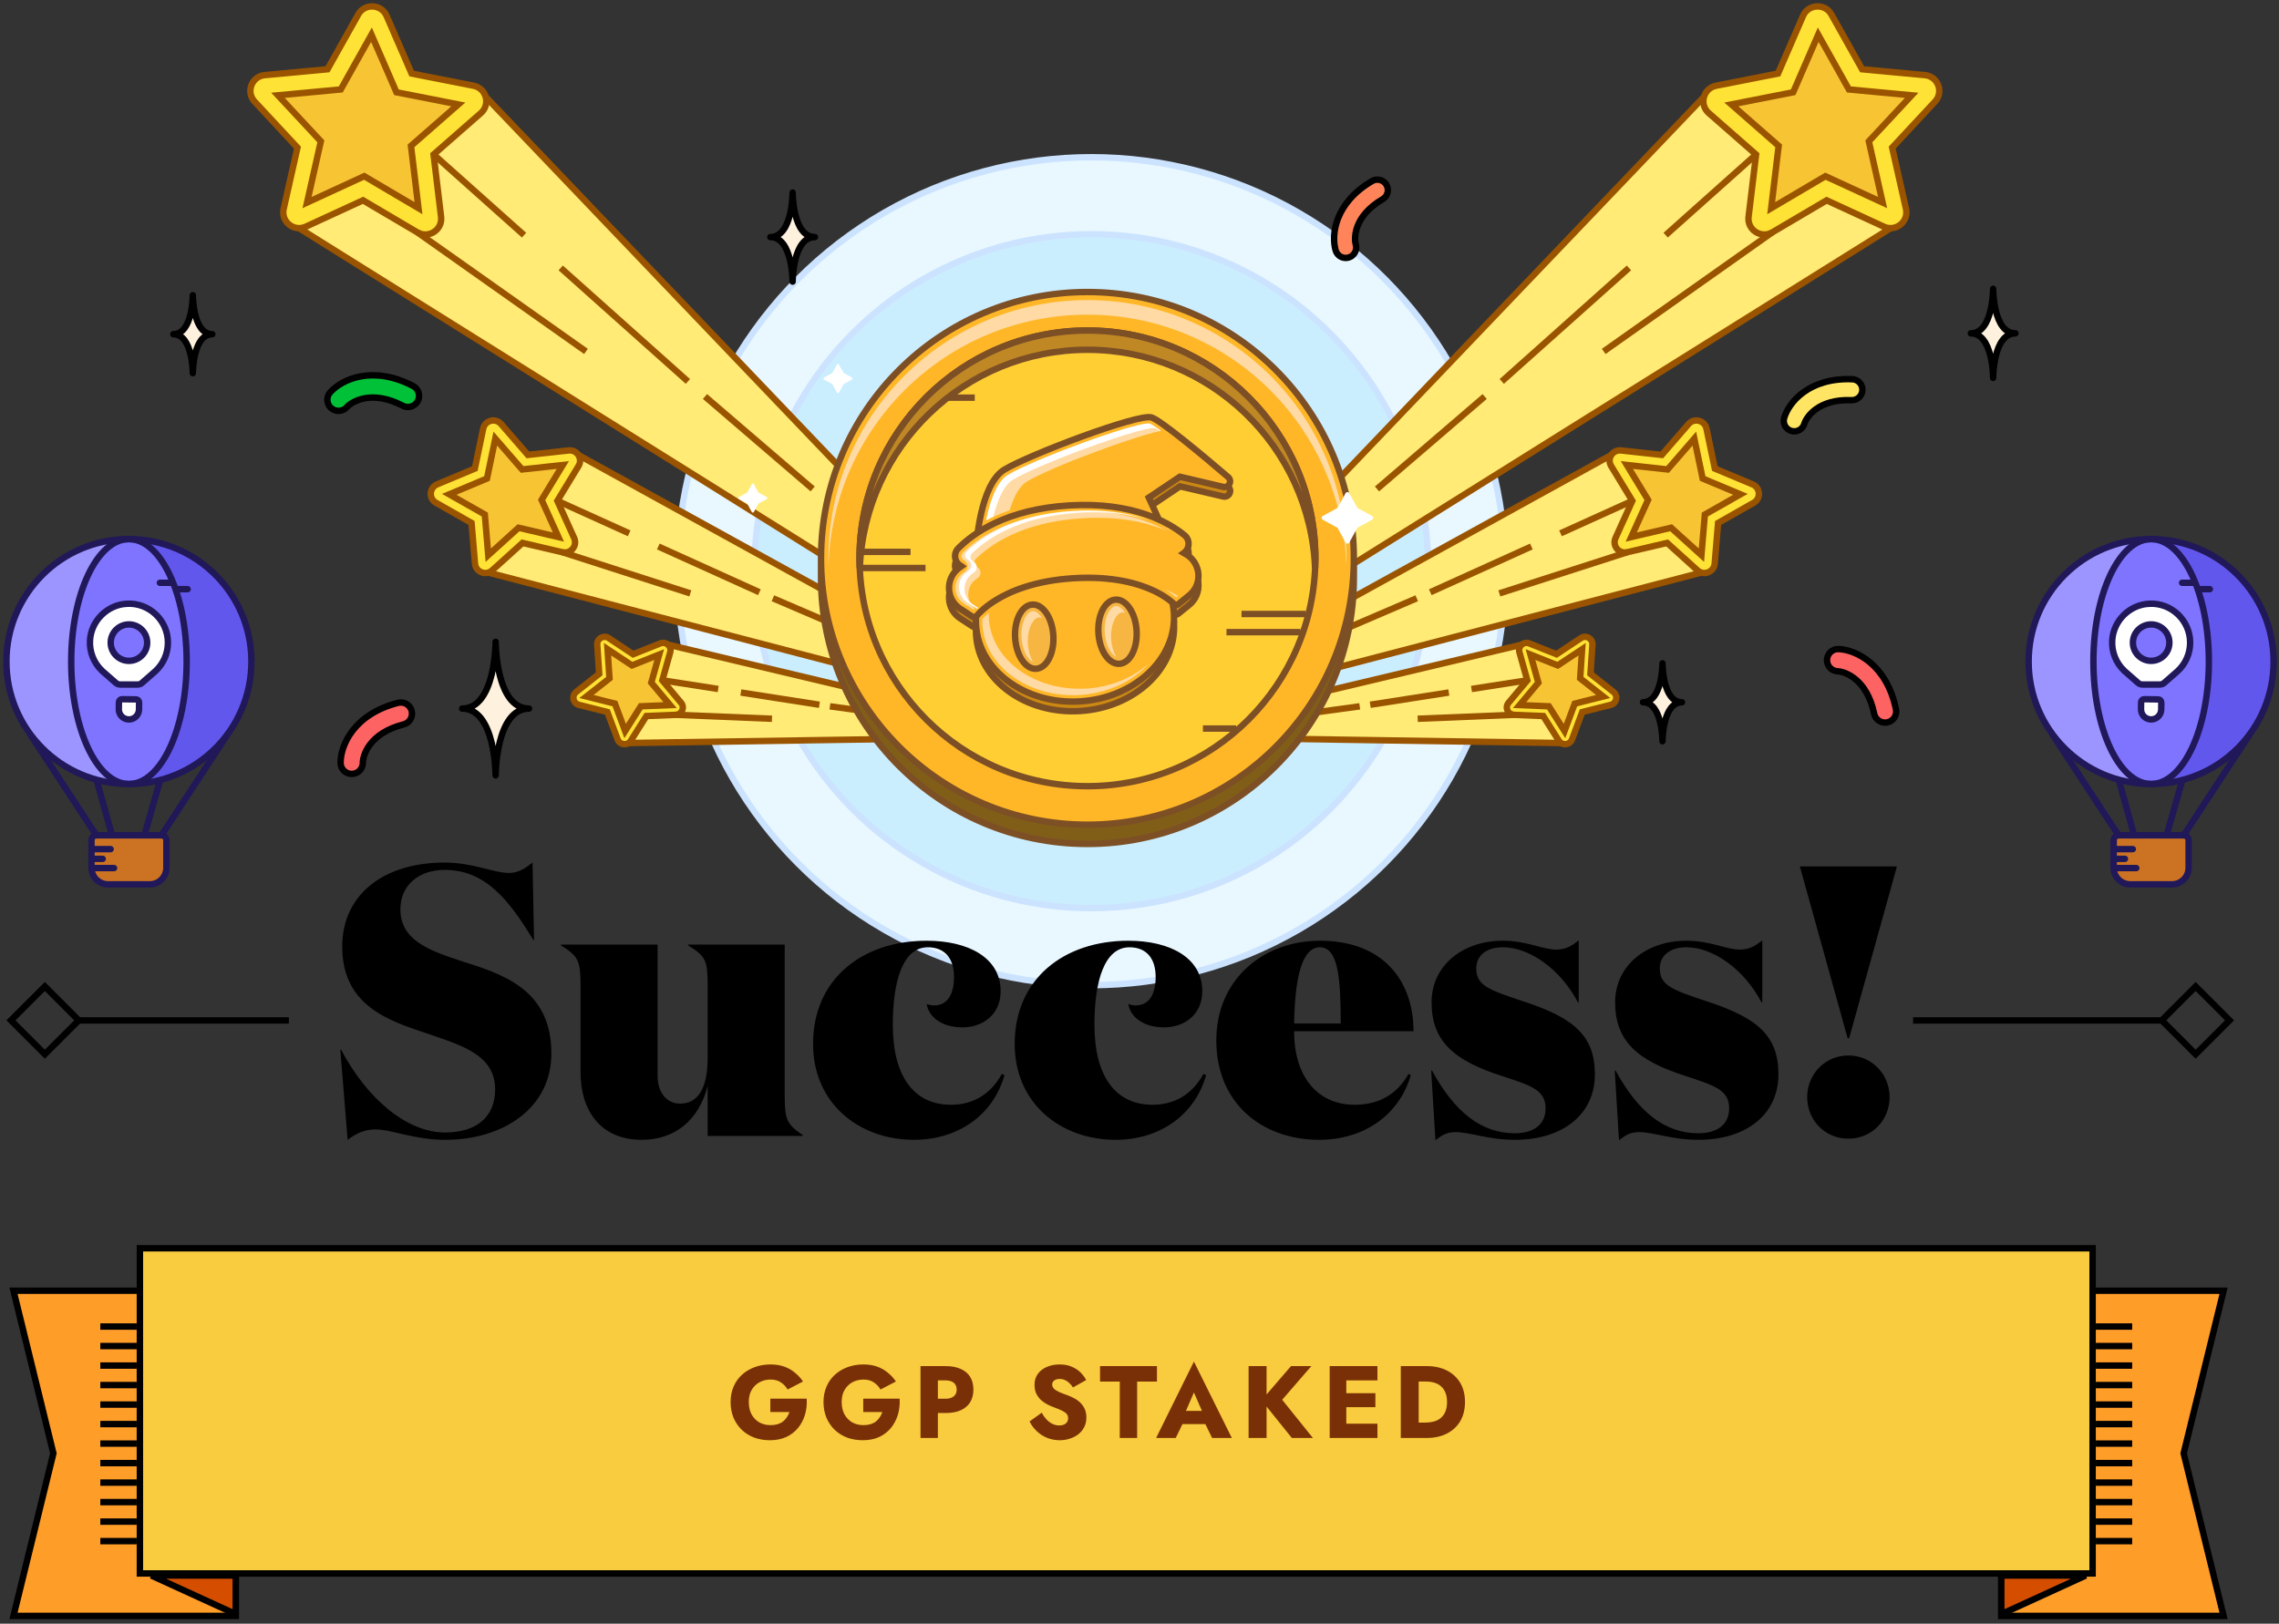 <svg width="355" height="253" viewBox="0 0 355 253" fill="none" xmlns="http://www.w3.org/2000/svg">
<rect x="0" y="0" width="355" height="253" fill="#333333" stroke="none"/>
<circle cx="170" cy="89" r="64.5" fill="#E9F8FF" stroke="#CCE3FF"/>
<circle cx="170" cy="89" r="52.5" fill="#CBEEFF" stroke="#CCE3FF"/>
<path d="M69.269 135.54C65.309 135.54 62.369 137.88 62.369 141.66C62.369 146.4 66.629 148.02 71.549 149.64C78.149 151.74 85.889 154.02 85.889 164.16C85.889 172.68 78.329 177.6 69.389 177.6C64.469 177.6 61.049 175.98 58.469 175.98C56.789 175.98 55.529 176.58 54.149 177.6L53.009 163.56H53.129C57.209 171.24 63.389 176.46 69.329 176.46C74.189 176.46 77.129 174.06 77.129 169.74C77.129 163.98 71.129 162.66 65.129 160.56C59.249 158.58 53.309 155.88 53.309 147.48C53.309 139.5 59.609 134.4 69.269 134.4C73.709 134.4 76.829 136.02 79.349 136.02C80.789 136.02 81.989 135.18 82.949 134.4L83.189 146.46H83.069C79.169 139.98 75.449 135.54 69.269 135.54ZM110.235 164.82V153.84C110.235 149.64 109.995 149.04 107.175 147.3V147.18H122.235V170.58C122.235 174.48 122.535 175.14 125.055 176.88V177H110.235V169.2C108.855 174.6 105.075 177.6 99.975 177.6C93.315 177.6 90.435 172.74 90.435 167.16V153.84C90.435 149.64 90.135 149.04 87.375 147.3V147.18H102.435V167.64C102.435 169.98 103.635 171.96 105.975 171.96C108.495 171.96 110.235 169.92 110.235 164.82ZM144.531 147.6C140.631 147.6 139.071 152.88 139.071 159.66C139.071 167.88 142.491 172.14 148.131 172.14C151.251 172.14 154.191 170.76 156.051 167.34L156.471 167.52C154.671 173.88 149.091 177.6 142.371 177.6C133.851 177.6 126.651 171.96 126.651 162.66C126.651 152.52 134.331 146.58 144.351 146.58C150.831 146.58 155.871 149.22 155.871 154.44C155.871 158.22 152.931 160.08 149.931 160.08C146.511 160.08 144.591 158.28 144.351 156.42C144.711 156.6 145.191 156.66 145.491 156.66C147.771 156.66 148.611 154.62 148.611 152.22C148.611 149.34 147.171 147.6 144.531 147.6ZM175.938 147.6C172.038 147.6 170.478 152.88 170.478 159.66C170.478 167.88 173.898 172.14 179.538 172.14C182.658 172.14 185.598 170.76 187.458 167.34L187.878 167.52C186.078 173.88 180.498 177.6 173.778 177.6C165.258 177.6 158.058 171.96 158.058 162.66C158.058 152.52 165.738 146.58 175.758 146.58C182.238 146.58 187.278 149.22 187.278 154.44C187.278 158.22 184.338 160.08 181.338 160.08C177.918 160.08 175.998 158.28 175.758 156.42C176.118 156.6 176.598 156.66 176.898 156.66C179.178 156.66 180.018 154.62 180.018 152.22C180.018 149.34 178.578 147.6 175.938 147.6ZM205.604 146.58C215.504 146.58 220.184 152.88 220.184 160.68H201.584C201.584 168.06 205.484 172.14 211.004 172.14C214.484 172.14 217.484 170.76 219.404 167.34L219.764 167.52C217.904 173.88 212.324 177.6 205.484 177.6C196.664 177.6 189.464 171.96 189.464 162.12C189.464 152.58 196.784 146.58 205.604 146.58ZM201.584 159.48H208.844C208.844 152.58 208.484 147.6 205.604 147.6C202.784 147.6 201.704 152.4 201.584 159.48ZM234.096 147.6C231.636 147.6 229.956 148.8 229.956 150.9C229.956 153.6 231.996 154.26 237.396 156.06C245.076 158.58 248.436 161.34 248.436 167.4C248.436 173.58 243.516 177.6 235.956 177.6C231.816 177.6 228.996 176.4 226.716 176.4C225.156 176.4 224.436 177.06 223.596 177.66L222.936 166.8H223.056C226.596 173.28 230.736 176.58 235.956 176.58C238.776 176.58 240.756 175.32 240.756 172.68C240.756 169.74 238.236 169.08 233.916 167.64C226.416 165.24 222.996 162.18 222.996 156.18C222.996 150.48 227.796 146.58 234.096 146.58C237.876 146.58 240.276 147.96 242.436 147.96C243.876 147.96 244.776 147.42 245.916 146.52V156.18H245.796C243.036 150.96 238.236 147.6 234.096 147.6ZM262.69 147.6C260.23 147.6 258.55 148.8 258.55 150.9C258.55 153.6 260.59 154.26 265.99 156.06C273.67 158.58 277.03 161.34 277.03 167.4C277.03 173.58 272.11 177.6 264.55 177.6C260.41 177.6 257.59 176.4 255.31 176.4C253.75 176.4 253.03 177.06 252.19 177.66L251.53 166.8H251.65C255.19 173.28 259.33 176.58 264.55 176.58C267.37 176.58 269.35 175.32 269.35 172.68C269.35 169.74 266.83 169.08 262.51 167.64C255.01 165.24 251.59 162.18 251.59 156.18C251.59 150.48 256.39 146.58 262.69 146.58C266.47 146.58 268.87 147.96 271.03 147.96C272.47 147.96 273.37 147.42 274.51 146.52V156.18H274.39C271.63 150.96 266.83 147.6 262.69 147.6ZM280.364 135H295.484L288.044 161.76H287.804L280.364 135ZM294.344 170.94C294.344 174.54 291.584 177.42 287.924 177.42C284.264 177.42 281.504 174.54 281.504 170.94C281.504 167.4 284.264 164.46 287.924 164.46C291.584 164.46 294.344 167.4 294.344 170.94Z" fill="black"/>
<path d="M176.819 114.763L243.811 115.785L241.871 102.274L237.122 100.425L176.819 114.763Z" fill="#FFEB76" stroke="#9A5400"/>
<path d="M248.051 100.451L247.746 104.992L251.331 107.817C252.078 108.407 251.823 109.595 250.897 109.828L246.465 110.941L244.875 115.208C244.542 116.097 243.331 116.226 242.822 115.42L240.39 111.569L235.824 111.382C234.873 111.344 234.376 110.231 234.986 109.504L237.911 106.01L236.68 101.627C236.421 100.713 237.331 99.898 238.215 100.251L242.459 101.942L246.265 99.421C247.058 98.893 248.114 99.504 248.051 100.451Z" fill="#FFE236" stroke="#9A5400"/>
<path d="M241.27 110.052L236.705 109.865L239.63 106.367L238.399 101.988L242.643 103.679L246.449 101.157L246.144 105.698L249.729 108.523L245.297 109.637L243.707 113.904L241.27 110.052Z" fill="#F7C434" stroke="#9A5400"/>
<path d="M225.684 107.904L213.441 109.811" stroke="#9A5400"/>
<path d="M237.915 106.001L229.214 107.355" stroke="#9A5400"/>
<path d="M211.805 110.058L201.59 111.449" stroke="#9A5400"/>
<path d="M235.824 111.378L220.835 111.993" stroke="#9A5400"/>
<path d="M173.769 111.016L295.652 34.827L276.285 12.749L265.561 14.951L173.769 111.016Z" fill="#FFEB76" stroke="#9A5400"/>
<path d="M285.278 2.258L290.064 10.792L299.837 11.706C301.878 11.897 302.813 14.336 301.419 15.831L294.746 23.002L296.896 32.541C297.342 34.532 295.306 36.173 293.444 35.317L284.535 31.212L276.089 36.194C274.324 37.232 272.129 35.807 272.375 33.784L273.544 24.078L266.174 17.618C264.634 16.268 265.319 13.75 267.33 13.355L276.961 11.461L280.855 2.486C281.668 0.613 284.285 0.48 285.286 2.262L285.278 2.258Z" fill="#FFE236" stroke="#9A5400"/>
<path d="M284.343 27.456L275.897 32.438L277.061 22.733L269.692 16.272L279.323 14.377L283.221 5.403L288.007 13.937L297.78 14.851L291.107 22.022L293.257 31.561L284.343 27.456Z" fill="#F7C434" stroke="#9A5400"/>
<path d="M253.743 41.744L233.93 59.435" stroke="#9A5400"/>
<path d="M273.539 24.07L259.456 36.642" stroke="#9A5400"/>
<path d="M231.268 61.782L214.497 76.186" stroke="#9A5400"/>
<path d="M276.089 36.19L249.808 54.757" stroke="#9A5400"/>
<path d="M175.405 112.587L265.878 88.992L258.192 71.547L251.11 70.832L175.405 112.587Z" fill="#FFEB76" stroke="#9A5400"/>
<path d="M265.82 66.789L267.118 73.009L272.997 75.473C274.224 75.988 274.328 77.679 273.173 78.335L267.631 81.484L267.097 87.816C266.984 89.138 265.398 89.757 264.414 88.867L259.694 84.596L253.48 86.046C252.183 86.35 251.102 85.041 251.648 83.832L254.269 78.04L250.964 72.606C250.276 71.472 251.189 70.043 252.516 70.188L258.859 70.882L263.028 66.075C263.9 65.069 265.549 65.497 265.82 66.794V66.789Z" fill="#FFE236" stroke="#9A5400"/>
<path d="M260.308 82.23L254.094 83.684L256.719 77.888L253.414 72.454L259.757 73.148L263.925 68.341L265.223 74.56L271.107 77.024L265.565 80.173L265.031 86.505L260.308 82.23Z" fill="#F7C434" stroke="#9A5400"/>
<path d="M238.541 85.152L222.797 92.278" stroke="#9A5400"/>
<path d="M254.273 78.036L243.081 83.101" stroke="#9A5400"/>
<path d="M220.685 93.218L207.469 98.893" stroke="#9A5400"/>
<path d="M253.48 86.043L233.555 92.458" stroke="#9A5400"/>
<path d="M164.267 114.763L97.275 115.785L99.215 102.274L103.964 100.425L164.267 114.763Z" fill="#FFEB76" stroke="#9A5400"/>
<path d="M93.031 100.451L93.335 104.992L89.751 107.817C89.004 108.407 89.258 109.595 90.185 109.828L94.616 110.941L96.206 115.208C96.54 116.097 97.75 116.226 98.259 115.42L100.692 111.569L105.257 111.382C106.209 111.344 106.705 110.231 106.096 109.504L103.171 106.01L104.402 101.627C104.661 100.713 103.751 99.898 102.866 100.251L98.622 101.942L94.817 99.421C94.024 98.893 92.968 99.504 93.031 100.451Z" fill="#FFE236" stroke="#9A5400"/>
<path d="M99.812 110.052L104.381 109.865L101.452 106.367L102.687 101.988L98.443 103.679L94.637 101.157L94.942 105.698L91.357 108.523L95.789 109.637L97.379 113.904L99.812 110.052Z" fill="#F7C434" stroke="#9A5400"/>
<path d="M115.402 107.905L127.641 109.812" stroke="#9A5400"/>
<path d="M103.171 106.002L111.872 107.356" stroke="#9A5400"/>
<path d="M129.277 110.058L139.496 111.449" stroke="#9A5400"/>
<path d="M105.261 111.378L120.251 111.993" stroke="#9A5400"/>
<path d="M167.318 111.016L45.43 34.827L64.797 12.749L75.521 14.951L167.318 111.016Z" fill="#FFEB76" stroke="#9A5400"/>
<path d="M55.804 2.258L51.018 10.792L41.245 11.706C39.204 11.897 38.269 14.336 39.663 15.831L46.336 23.002L44.187 32.541C43.74 34.532 45.776 36.173 47.638 35.317L56.547 31.212L64.993 36.194C66.758 37.232 68.953 35.807 68.707 33.784L67.538 24.078L74.908 17.618C76.448 16.268 75.763 13.75 73.752 13.355L64.121 11.461L60.227 2.486C59.414 0.613 56.797 0.48 55.796 2.262L55.804 2.258Z" fill="#FFE236" stroke="#9A5400"/>
<path d="M56.739 27.456L65.189 32.438L64.02 22.733L71.394 16.272L61.759 14.377L57.865 5.403L53.079 13.937L43.302 14.851L49.978 22.022L47.829 31.561L56.739 27.456Z" fill="#F7C434" stroke="#9A5400"/>
<path d="M87.343 41.744L107.156 59.435" stroke="#9A5400"/>
<path d="M67.547 24.07L81.63 36.642" stroke="#9A5400"/>
<path d="M109.815 61.782L126.59 76.186" stroke="#9A5400"/>
<path d="M64.997 36.19L91.278 54.757" stroke="#9A5400"/>
<path d="M165.682 112.587L75.208 88.992L82.895 71.547L89.972 70.832L165.682 112.587Z" fill="#FFEB76" stroke="#9A5400"/>
<path d="M75.267 66.789L73.969 73.009L68.089 75.473C66.862 75.988 66.758 77.679 67.914 78.335L73.456 81.484L73.99 87.816C74.102 89.138 75.688 89.757 76.673 88.867L81.393 84.596L87.606 86.046C88.904 86.35 89.985 85.041 89.438 83.832L86.817 78.04L90.122 72.606C90.811 71.472 89.897 70.043 88.57 70.188L82.227 70.882L78.058 66.075C77.186 65.069 75.538 65.497 75.267 66.794V66.789Z" fill="#FFE236" stroke="#9A5400"/>
<path d="M80.775 82.23L86.989 83.684L84.368 77.888L87.673 72.454L81.33 73.148L77.157 68.341L75.859 74.56L69.98 77.024L75.521 80.173L76.055 86.505L80.775 82.23Z" fill="#F7C434" stroke="#9A5400"/>
<path d="M102.545 85.152L118.29 92.278" stroke="#9A5400"/>
<path d="M86.813 78.036L98.005 83.101" stroke="#9A5400"/>
<path d="M120.397 93.218L133.617 98.893" stroke="#9A5400"/>
<path d="M87.602 86.043L107.532 92.458" stroke="#9A5400"/>
<g clip-path="url(#clip0_5214_8330)">
<path d="M169.39 131.5C192.31 131.5 210.89 112.92 210.89 90C210.89 67.08 192.31 48.5 169.39 48.5C146.47 48.5 127.89 67.08 127.89 90C127.89 112.92 146.47 131.5 169.39 131.5Z" fill="#805E18" stroke="#7D4F25" stroke-miterlimit="10"/>
<path d="M169.39 128.5C192.31 128.5 210.89 109.92 210.89 87C210.89 64.08 192.31 45.5 169.39 45.5C146.47 45.5 127.89 64.08 127.89 87C127.89 109.92 146.47 128.5 169.39 128.5Z" fill="#FFB727" stroke="#7D4F25" stroke-miterlimit="10"/>
<path d="M169.39 49.03C191.3 49.03 209.11 66.49 209.71 88.25C209.72 87.87 209.74 87.5 209.74 87.11C209.74 64.82 191.67 46.76 169.39 46.76C147.11 46.76 129.03 64.82 129.03 87.11C129.03 87.49 129.05 87.87 129.06 88.25C129.66 66.49 147.48 49.03 169.39 49.03Z" fill="#FFDAA4"/>
<path d="M169.39 122.5C188.996 122.5 204.89 106.606 204.89 87C204.89 67.394 188.996 51.5 169.39 51.5C149.784 51.5 133.89 67.394 133.89 87C133.89 106.606 149.784 122.5 169.39 122.5Z" fill="#FFCE33" stroke="#7D4F25" stroke-miterlimit="10"/>
<path d="M191.3 75.83C187.46 72.55 180.79 66.97 179.36 66.54C177.32 65.92 160.44 72.29 156.49 74.65C153.77 76.28 152.71 81.44 152.31 84.49C150.98 85.35 149.99 86.21 149.28 86.92C148.47 87.73 148.65 89.08 149.64 89.65L149.75 89.73C149.61 89.83 149.47 89.93 149.34 90.03C147.19 91.68 147.37 94.98 149.66 96.41L149.98 96.61C149.98 96.61 150.97 97.25 151.5 97.61C151.67 97.73 151.89 97.7 152.04 97.56C152.01 98 152.01 98.45 152.04 98.9C152.46 105.98 159.7 111.3 168.22 110.79C176.73 110.28 183.29 104.14 182.87 97.06C182.84 96.48 182.74 95.91 182.61 95.36C182.73 95.46 182.84 95.56 182.93 95.64C183.09 95.79 183.34 95.8 183.5 95.66C184.05 95.2 185.18 94.3 185.18 94.3C187.35 92.61 187.13 89.27 184.77 87.86C184.65 87.79 184.53 87.72 184.41 87.65L184.45 87.62L184.49 87.59C185.37 86.9 185.38 85.57 184.51 84.87C183.61 84.14 182.29 83.25 180.51 82.44L178.96 79.03L183.81 75.78L190.53 77.36C191.43 77.57 192.01 76.43 191.31 75.83H191.3Z" fill="#CC8912" stroke="#7D4F25" stroke-miterlimit="10"/>
<path d="M169.39 54.5C188.49 54.5 204.07 69.59 204.85 88.5C204.87 88 204.89 87.5 204.89 87C204.89 67.39 189 51.5 169.39 51.5C149.78 51.5 133.89 67.39 133.89 87C133.89 87.5 133.91 88 133.93 88.5C134.72 69.59 150.29 54.5 169.39 54.5Z" fill="#BF8825" stroke="#7D4F25" stroke-miterlimit="10"/>
<path d="M168.212 109.287C176.725 108.78 183.283 102.635 182.862 95.561C182.44 88.488 175.198 83.165 166.686 83.672C158.174 84.18 151.615 90.325 152.037 97.398C152.458 104.471 159.7 109.794 168.212 109.287Z" fill="#FFB727" stroke="#7D4F25" stroke-miterlimit="10"/>
<path d="M161.4 104.204C163.043 104.106 164.241 101.788 164.077 99.025C163.912 96.263 162.447 94.104 160.804 94.202C159.161 94.299 157.963 96.618 158.127 99.38C158.292 102.142 159.757 104.302 161.4 104.204Z" fill="#F7B541" stroke="#7D4F25" stroke-miterlimit="10"/>
<path d="M174.371 103.433C176.014 103.336 177.213 101.017 177.048 98.255C176.884 95.493 175.418 93.333 173.775 93.431C172.132 93.529 170.934 95.847 171.099 98.609C171.263 101.372 172.728 103.531 174.371 103.433Z" fill="#F7B541" stroke="#7D4F25" stroke-miterlimit="10"/>
<path d="M152.08 85.32C152.08 85.32 152.54 75.51 156.49 73.15C160.44 70.79 177.32 64.42 179.36 65.04C180.8 65.47 187.47 71.05 191.3 74.33C192 74.93 191.42 76.07 190.52 75.86L183.8 74.28L178.95 77.53L180.88 81.78L152.08 85.32Z" fill="#FFB727"/>
<path d="M152.08 85.32C152.08 85.32 152.54 75.51 156.49 73.15C160.44 70.79 177.32 64.42 179.36 65.04C180.8 65.47 187.47 71.05 191.3 74.33C192 74.93 191.42 76.07 190.52 75.86L183.8 74.28L178.95 77.53L180.88 81.78L152.08 85.32Z" stroke="#7D4F25" stroke-miterlimit="10"/>
<path d="M184.76 86.371C184.64 86.301 184.52 86.231 184.4 86.161L184.44 86.131L184.48 86.101C185.36 85.411 185.37 84.081 184.5 83.381C182.04 81.381 176.47 78.171 166.59 78.751C156.71 79.331 151.55 83.141 149.28 85.421C148.47 86.231 148.65 87.581 149.64 88.151L149.75 88.231C149.61 88.331 149.47 88.431 149.34 88.531C147.19 90.181 147.37 93.481 149.66 94.911L149.98 95.111C149.98 95.111 150.97 95.751 151.5 96.111C151.68 96.231 151.93 96.201 152.07 96.031C152.49 95.541 153.45 94.541 155.12 93.511C157.31 92.151 161.21 90.451 167.31 90.091C173.39 89.731 177.4 90.951 179.7 92.031C181.43 92.851 182.47 93.711 182.93 94.151C183.09 94.301 183.34 94.311 183.5 94.171C184.05 93.711 185.18 92.811 185.18 92.811C187.35 91.121 187.13 87.781 184.77 86.371H184.76Z" fill="#FFB727" stroke="#7D4F25" stroke-miterlimit="10"/>
<path d="M169.15 107.29C161.21 107.73 154.42 102.85 154.03 96.34C154.01 96.06 154.03 95.79 154.03 95.51C153.59 95.88 153.26 96.2 153.03 96.45C153.03 96.74 153.01 97.04 153.03 97.34C153.42 103.85 160.21 108.74 168.15 108.29C172.03 108.06 175.6 106.59 178.2 104.16C178.49 103.88 178.77 103.6 179.03 103.31C176.45 105.65 172.95 107.07 169.15 107.3V107.29Z" fill="#FFDAA4"/>
<path d="M160.12 100.32C160.05 99.18 160.25 98.06 160.67 97.25C161 96.61 161.44 96.22 161.86 96.2C161.88 96.2 161.89 96.2 161.91 96.2C162.03 96.2 162.15 96.23 162.27 96.29C162.23 96.23 162.21 96.16 162.17 96.11C161.78 95.53 161.32 95.21 160.91 95.21C160.89 95.21 160.88 95.21 160.86 95.21C160.44 95.24 160 95.62 159.67 96.26C159.25 97.07 159.05 98.19 159.12 99.33C159.19 100.47 159.52 101.56 160.03 102.31C160.31 102.72 160.62 103 160.93 103.13C160.48 102.39 160.18 101.39 160.12 100.32Z" fill="#FFDAA4"/>
<path d="M173.09 99.55C173.02 98.41 173.22 97.29 173.64 96.48C173.97 95.84 174.41 95.45 174.83 95.43C174.85 95.43 174.86 95.43 174.88 95.43C175 95.43 175.13 95.46 175.26 95.52C174.85 94.84 174.34 94.43 173.88 94.43C173.86 94.43 173.85 94.43 173.83 94.43C173.41 94.46 172.97 94.84 172.64 95.48C172.22 96.29 172.02 97.41 172.09 98.55C172.21 100.5 173.04 101.97 173.88 102.34C173.47 101.65 173.16 100.68 173.09 99.55Z" fill="#FFDAA4"/>
<path d="M160 75.01C163.79 72.74 176.58 68.01 180.84 67.13C179.58 66.22 179.17 66.03 179.06 66C179.01 66 178.95 65.99 178.88 65.99C176.34 65.99 161.19 71.51 157 74.01C155.22 75.08 154.18 78.22 153.62 81.07C154.68 80.52 155.89 79.99 157.26 79.51C157.87 77.53 158.74 75.75 160 75.01Z" fill="#FFDAA4"/>
<path d="M150.83 92.73C150.79 91.78 151.19 90.9 151.94 90.33L152.33 90.04C152.59 89.85 152.75 89.54 152.74 89.22C152.74 88.9 152.57 88.59 152.3 88.41L152.12 88.29C151.85 88.13 151.78 87.88 151.76 87.75C151.73 87.52 151.81 87.29 151.97 87.13C154.11 84.99 159.11 81.32 168.63 80.75C169.42 80.7 170.18 80.68 170.91 80.68C175.64 80.68 179.18 81.6 181.75 82.72C179.16 81.22 175.01 79.68 168.91 79.68C168.18 79.68 167.42 79.7 166.63 79.75C157.1 80.32 152.1 83.99 149.97 86.13C149.81 86.3 149.73 86.52 149.76 86.75C149.78 86.88 149.85 87.13 150.12 87.29L150.3 87.41C150.57 87.59 150.73 87.9 150.74 88.22C150.74 88.55 150.59 88.85 150.33 89.04L149.94 89.33C149.19 89.9 148.78 90.78 148.83 91.73C148.88 92.7 149.37 93.55 150.19 94.07L150.51 94.27C150.51 94.27 151.12 94.66 151.64 95.01C151.7 94.95 151.78 94.87 151.85 94.8C151.24 94.28 150.86 93.56 150.82 92.74L150.83 92.73Z" fill="#FFDAA4"/>
<path d="M182.11 92.119C181.9 92.019 181.66 91.919 181.42 91.819C182.21 92.289 182.82 92.739 183.23 93.079C183.32 93.009 183.41 92.939 183.5 92.859C183.09 92.609 182.64 92.359 182.12 92.119H182.11Z" fill="#FFDAA4"/>
<path d="M157.85 74.71C162.04 72.21 177.2 66.691 179.73 66.691C179.8 66.691 179.86 66.691 179.91 66.701C179.98 66.721 180.2 66.82 180.71 67.15C180.75 67.15 180.8 67.13 180.84 67.121C179.58 66.21 179.17 66.02 179.06 65.99C179.01 65.99 178.95 65.981 178.88 65.981C176.34 65.981 161.19 71.501 157 74.001C155.22 75.07 154.18 78.21 153.62 81.061C153.97 80.871 154.35 80.691 154.74 80.51C155.34 78.04 156.31 75.611 157.84 74.701L157.85 74.71Z" fill="white"/>
<path d="M182.33 82.58C182.22 82.52 182.09 82.45 181.97 82.39C181.62 82.26 181.26 82.14 180.89 82.03C181.4 82.21 181.89 82.39 182.33 82.59V82.58Z" fill="white"/>
<path d="M151.92 94.41L151.6 94.21C150.78 93.7 150.28 92.84 150.24 91.87C150.2 90.92 150.6 90.04 151.35 89.47L151.74 89.18C152 88.99 152.16 88.68 152.15 88.36C152.15 88.04 151.98 87.73 151.71 87.55L151.53 87.43C151.26 87.27 151.19 87.02 151.17 86.89C151.14 86.66 151.22 86.43 151.38 86.27C153.52 84.13 158.52 80.46 168.04 79.89C168.83 79.84 169.59 79.82 170.32 79.82C173.87 79.82 176.74 80.35 179.04 81.08C176.61 80.2 173.47 79.54 169.47 79.54C168.74 79.54 167.98 79.56 167.19 79.61C157.66 80.18 152.66 83.85 150.53 85.99C150.37 86.16 150.29 86.38 150.32 86.61C150.34 86.74 150.41 86.99 150.68 87.15L150.86 87.27C151.13 87.45 151.29 87.76 151.3 88.08C151.3 88.41 151.15 88.71 150.89 88.9L150.5 89.19C149.75 89.76 149.34 90.64 149.39 91.59C149.44 92.56 149.93 93.41 150.75 93.93L151.07 94.13C151.07 94.13 151.68 94.52 152.2 94.87C152.25 94.82 152.31 94.76 152.36 94.71C152.1 94.54 151.91 94.42 151.91 94.42L151.92 94.41Z" fill="white"/>
<path d="M133.82 85.99H141.83" stroke="#7D4F25" stroke-miterlimit="10"/>
<path d="M133.92 88.5H144.17" stroke="#7D4F25" stroke-miterlimit="10"/>
<path d="M203.4 95.67H193.39" stroke="#7D4F25" stroke-miterlimit="10"/>
<path d="M202.57 98.5H191.05" stroke="#7D4F25" stroke-miterlimit="10"/>
<path d="M192.55 113.52H187.38" stroke="#7D4F25" stroke-miterlimit="10"/>
<path d="M147.67 61.96H151.84" stroke="#7D4F25" stroke-miterlimit="10"/>
<path d="M208.39 79.06L209.6 76.85C209.73 76.62 210.06 76.62 210.18 76.85L211.39 79.06C211.42 79.12 211.47 79.16 211.52 79.19L213.73 80.4C213.96 80.53 213.96 80.86 213.73 80.98L211.52 82.19C211.46 82.22 211.42 82.27 211.39 82.32L210.18 84.53C210.05 84.76 209.72 84.76 209.6 84.53L208.39 82.32C208.36 82.26 208.31 82.22 208.26 82.19L206.05 80.98C205.82 80.85 205.82 80.52 206.05 80.4L208.26 79.19C208.32 79.16 208.36 79.11 208.39 79.06Z" fill="white"/>
<path d="M129.69 58.07L130.37 56.82C130.44 56.69 130.63 56.69 130.7 56.82L131.38 58.07C131.38 58.07 131.42 58.13 131.45 58.14L132.7 58.82C132.83 58.89 132.83 59.08 132.7 59.15L131.45 59.83C131.45 59.83 131.39 59.87 131.38 59.9L130.7 61.15C130.63 61.28 130.44 61.28 130.37 61.15L129.69 59.9C129.69 59.9 129.65 59.84 129.62 59.83L128.37 59.15C128.24 59.08 128.24 58.89 128.37 58.82L129.62 58.14C129.62 58.14 129.68 58.1 129.69 58.07Z" fill="white"/>
<path d="M116.42 76.69L117.1 75.44C117.17 75.31 117.36 75.31 117.43 75.44L118.11 76.69C118.11 76.69 118.15 76.75 118.18 76.76L119.43 77.44C119.56 77.51 119.56 77.7 119.43 77.77L118.18 78.45C118.18 78.45 118.12 78.49 118.11 78.52L117.43 79.77C117.36 79.9 117.17 79.9 117.1 79.77L116.42 78.52C116.42 78.52 116.38 78.46 116.35 78.45L115.1 77.77C114.97 77.7 114.97 77.51 115.1 77.44L116.35 76.76C116.35 76.76 116.41 76.72 116.42 76.69Z" fill="white"/>
</g>
<path d="M120 36.94C123.469 36.94 123.469 30.002 123.469 30.002C123.469 30.002 123.469 36.94 126.938 36.94C123.469 36.94 123.469 43.879 123.469 43.879C123.469 43.879 123.469 36.94 120 36.94Z" fill="#FEF2DF" stroke="black" stroke-linejoin="round"/>
<path d="M255.929 109.423C258.964 109.423 258.964 103.352 258.964 103.352C258.964 103.352 258.964 109.423 262 109.423C258.964 109.423 258.964 115.494 258.964 115.494C258.964 115.494 258.964 109.423 255.929 109.423Z" fill="#FEF2DF" stroke="black" stroke-linejoin="round"/>
<path d="M27 52.073C30.035 52.073 30.035 46.002 30.035 46.002C30.035 46.002 30.035 52.073 33.071 52.073C30.035 52.073 30.035 58.144 30.035 58.144C30.035 58.144 30.035 52.073 27 52.073Z" fill="#FEF2DF" stroke="black" stroke-linejoin="round"/>
<path d="M72 110.409C77.204 110.409 77.204 100.001 77.204 100.001C77.204 100.001 77.204 110.409 82.408 110.409C77.204 110.409 77.204 120.816 77.204 120.816C77.204 120.816 77.204 110.409 72 110.409Z" fill="#FEF2DF" stroke="black" stroke-linejoin="round"/>
<path d="M307 51.94C310.469 51.94 310.469 45.002 310.469 45.002C310.469 45.002 310.469 51.94 313.938 51.94C310.469 51.94 310.469 58.879 310.469 58.879C310.469 58.879 310.469 51.94 307 51.94Z" fill="#FEF2DF" stroke="black" stroke-linejoin="round"/>
<path fill-rule="evenodd" clip-rule="evenodd" d="M51.576 63.583C50.86 62.947 50.795 61.85 51.431 61.134C53.224 59.118 58.023 56.843 64.346 60.145C65.195 60.588 65.524 61.636 65.081 62.485C64.638 63.334 63.59 63.663 62.741 63.22C57.831 60.657 54.762 62.609 54.024 63.439C53.388 64.155 52.292 64.219 51.576 63.583Z" fill="#00C137" stroke="black" stroke-linecap="round" stroke-linejoin="round"/>
<path fill-rule="evenodd" clip-rule="evenodd" d="M284.591 102.793C284.631 101.836 285.439 101.092 286.396 101.132C289.092 101.244 293.89 103.521 295.334 110.507C295.528 111.445 294.925 112.363 293.987 112.557C293.049 112.751 292.131 112.147 291.937 111.209C290.815 105.786 287.362 104.644 286.252 104.598C285.295 104.558 284.552 103.75 284.591 102.793Z" fill="#FE6363" stroke="black" stroke-linecap="round" stroke-linejoin="round"/>
<path fill-rule="evenodd" clip-rule="evenodd" d="M54.792 120.588C53.834 120.591 53.055 119.817 53.052 118.859C53.043 116.162 55.102 111.267 62.016 109.51C62.945 109.274 63.889 109.836 64.124 110.764C64.36 111.693 63.799 112.637 62.87 112.872C57.503 114.236 56.517 117.737 56.521 118.848C56.524 119.806 55.75 120.585 54.792 120.588Z" fill="#FE6363" stroke="black" stroke-linecap="round" stroke-linejoin="round"/>
<path fill-rule="evenodd" clip-rule="evenodd" d="M279.029 67.144C278.163 66.889 277.669 65.98 277.924 65.114C278.643 62.676 281.822 58.811 288.538 59.089C289.44 59.126 290.141 59.888 290.103 60.789C290.066 61.691 289.305 62.392 288.403 62.355C283.189 62.139 281.355 65.035 281.059 66.039C280.804 66.904 279.895 67.399 279.029 67.144Z" fill="#FFE563" stroke="black" stroke-linecap="round" stroke-linejoin="round"/>
<path fill-rule="evenodd" clip-rule="evenodd" d="M210.081 40.128C209.215 40.381 208.307 39.884 208.054 39.017C207.342 36.578 207.928 31.608 213.729 28.212C214.508 27.756 215.509 28.018 215.965 28.797C216.421 29.576 216.159 30.577 215.38 31.033C210.876 33.67 210.899 37.097 211.192 38.101C211.445 38.968 210.948 39.875 210.081 40.128Z" fill="#FF845A" stroke="black" stroke-linecap="round" stroke-linejoin="round"/>
<rect x="6.985" y="153.707" width="7.465" height="7.465" transform="rotate(45 6.985 153.707)" stroke="black"/>
<path d="M12 159H45" stroke="black"/>
<rect x="342.015" y="164.264" width="7.465" height="7.465" transform="rotate(-135 342.015 164.264)" stroke="black"/>
<path d="M337 159L298 159" stroke="black"/>
<path d="M15.008 130.159H25.16C25.578 130.159 25.919 130.5 25.919 130.919V135.214C25.919 136.637 24.764 137.792 23.341 137.792H16.827C15.404 137.792 14.249 136.637 14.249 135.214V130.919C14.249 130.5 14.59 130.159 15.008 130.159Z" fill="#CC7323" stroke="#201858" stroke-miterlimit="10" stroke-linecap="round"/>
<path d="M15.008 130.159L4.72 114.45" stroke="#201858" stroke-miterlimit="10" stroke-linecap="round"/>
<path d="M17.377 129.926L15.029 121.466" stroke="#201858" stroke-miterlimit="10" stroke-linecap="round"/>
<path d="M22.559 129.926L24.908 121.693" stroke="#201858" stroke-miterlimit="10" stroke-linecap="round"/>
<path d="M14.292 132.306H17.23" stroke="#201858" stroke-miterlimit="10" stroke-linecap="round"/>
<path d="M14.626 133.82H15.999" stroke="#201858" stroke-miterlimit="10" stroke-linecap="round"/>
<path d="M14.292 135.26H17.768" stroke="#201858" stroke-miterlimit="10" stroke-linecap="round"/>
<path d="M5.649 90.749H8.962" stroke="#201858" stroke-miterlimit="10" stroke-linecap="round"/>
<path d="M9.242 107.741H10.972" stroke="#201858" stroke-miterlimit="10" stroke-linecap="round"/>
<path d="M11.45 106.308H13.178" stroke="#201858" stroke-miterlimit="10" stroke-linecap="round"/>
<path d="M20.083 84C30.621 84 39.163 92.542 39.163 103.081C39.163 113.619 30.621 122.163 20.083 122.163C25.049 122.163 29.075 113.621 29.075 103.081C29.075 92.54 25.049 84 20.083 84Z" fill="#6257EC"/>
<path d="M20.083 84C25.049 84 29.075 92.542 29.075 103.081C29.075 113.619 25.049 122.163 20.083 122.163C15.117 122.163 11.091 113.621 11.091 103.081C11.091 92.54 15.117 84 20.083 84ZM24.241 104.547C25.419 103.437 26.156 101.869 26.156 100.132C26.156 96.683 23.264 93.9 19.781 94.07H19.783C16.725 94.218 14.203 96.714 14.021 99.77C13.912 101.609 14.633 103.294 15.85 104.477H15.852L15.872 104.502L16.288 104.865L18.046 106.405C18.237 106.571 18.478 106.662 18.733 106.662H21.434C21.686 106.662 21.929 106.571 22.12 106.405L23.939 104.811L24.228 104.556L24.241 104.547ZM21.666 109.454C21.666 109.192 21.459 108.976 21.197 108.976L19.003 108.949C18.742 108.949 18.528 109.156 18.526 109.417L18.512 110.513C18.503 111.382 19.199 112.091 20.067 112.1C20.936 112.111 21.645 111.416 21.656 110.549L21.668 109.454H21.666Z" fill="#7E74FF"/>
<path d="M26.156 100.131C26.156 101.868 25.419 103.437 24.241 104.547L24.228 104.556L23.939 104.811L22.12 106.404C21.929 106.57 21.686 106.661 21.433 106.661H18.732C18.478 106.661 18.237 106.57 18.046 106.404L16.288 104.865L15.872 104.501L15.851 104.476H15.849C14.633 103.294 13.912 101.609 14.021 99.77C14.203 96.714 16.725 94.218 19.783 94.072H19.78C23.264 93.899 26.156 96.682 26.156 100.131ZM22.925 100.131C22.925 98.567 21.649 97.292 20.085 97.292C18.521 97.292 17.245 98.569 17.245 100.131C17.245 101.693 18.521 102.969 20.085 102.969C21.649 102.969 22.925 101.696 22.925 100.131Z" fill="white"/>
<path d="M20.085 97.294C21.649 97.294 22.925 98.57 22.925 100.134C22.925 101.698 21.649 102.971 20.085 102.971C18.521 102.971 17.245 101.696 17.245 100.134C17.245 98.572 18.521 97.294 20.085 97.294Z" fill="#7E74FF"/>
<path d="M21.197 108.976C21.458 108.976 21.668 109.192 21.665 109.453L21.654 110.549C21.642 111.415 20.933 112.111 20.064 112.1C19.196 112.09 18.5 111.381 18.509 110.513L18.523 109.417C18.523 109.155 18.739 108.946 19 108.948L21.195 108.976H21.197Z" fill="white"/>
<path d="M20.083 84C15.117 84 11.091 92.542 11.091 103.081C11.091 113.619 15.117 122.163 20.083 122.163C9.544 122.163 1 113.621 1 103.081C1 92.54 9.544 84 20.083 84Z" fill="#9D95FF"/>
<path d="M20.083 84C30.621 84 39.163 92.542 39.163 103.081C39.163 113.619 30.621 122.163 20.083 122.163C9.544 122.163 1 113.621 1 103.081C1 92.54 9.544 84 20.083 84Z" stroke="#201858" stroke-miterlimit="10" stroke-linecap="round"/>
<path d="M25.149 130.159L35.437 114.45" stroke="#201858" stroke-miterlimit="10" stroke-linecap="round"/>
<path d="M20.083 84C25.049 84 29.075 92.542 29.075 103.081C29.075 113.619 25.049 122.163 20.083 122.163C15.117 122.163 11.091 113.621 11.091 103.081C11.091 92.54 15.117 84 20.083 84Z" stroke="#201858" stroke-miterlimit="10" stroke-linecap="round"/>
<path d="M21.195 108.976L19 108.948C18.739 108.948 18.525 109.155 18.523 109.417L18.509 110.513C18.5 111.381 19.196 112.09 20.064 112.1C20.933 112.111 21.642 111.415 21.654 110.549L21.665 109.453C21.665 109.192 21.458 108.976 21.197 108.976H21.195Z" stroke="#201858" stroke-miterlimit="10" stroke-linecap="round"/>
<path d="M19.783 94.072C16.725 94.218 14.203 96.714 14.021 99.77C13.912 101.609 14.633 103.294 15.849 104.476H15.851L15.872 104.501L16.288 104.865L18.046 106.405C18.237 106.57 18.478 106.661 18.732 106.661H21.433C21.686 106.661 21.929 106.57 22.12 106.405L23.939 104.811L24.228 104.556L24.241 104.547C25.419 103.437 26.156 101.869 26.156 100.132C26.156 96.682 23.264 93.899 19.78 94.07H19.783V94.072Z" stroke="#201858" stroke-miterlimit="10" stroke-linecap="round"/>
<path d="M20.085 97.294C21.649 97.294 22.925 98.57 22.925 100.134C22.925 101.698 21.649 102.971 20.085 102.971C18.521 102.971 17.245 101.696 17.245 100.134C17.245 98.572 18.521 97.294 20.085 97.294Z" stroke="#201858" stroke-miterlimit="10" stroke-linecap="round"/>
<path d="M24.907 90.81H26.636" stroke="#201858" stroke-miterlimit="10" stroke-linecap="round"/>
<path d="M27.499 91.801H29.227" stroke="#201858" stroke-miterlimit="10" stroke-linecap="round"/>
<path d="M330.008 130.159H340.16C340.578 130.159 340.919 130.5 340.919 130.919V135.214C340.919 136.637 339.764 137.792 338.341 137.792H331.827C330.404 137.792 329.249 136.637 329.249 135.214V130.919C329.249 130.5 329.59 130.159 330.008 130.159Z" fill="#CC7323" stroke="#201858" stroke-miterlimit="10" stroke-linecap="round"/>
<path d="M330.008 130.159L319.72 114.45" stroke="#201858" stroke-miterlimit="10" stroke-linecap="round"/>
<path d="M332.377 129.926L330.029 121.466" stroke="#201858" stroke-miterlimit="10" stroke-linecap="round"/>
<path d="M337.559 129.926L339.908 121.693" stroke="#201858" stroke-miterlimit="10" stroke-linecap="round"/>
<path d="M329.292 132.306H332.23" stroke="#201858" stroke-miterlimit="10" stroke-linecap="round"/>
<path d="M329.626 133.82H330.999" stroke="#201858" stroke-miterlimit="10" stroke-linecap="round"/>
<path d="M329.292 135.26H332.768" stroke="#201858" stroke-miterlimit="10" stroke-linecap="round"/>
<path d="M320.649 90.749H323.962" stroke="#201858" stroke-miterlimit="10" stroke-linecap="round"/>
<path d="M324.242 107.741H325.972" stroke="#201858" stroke-miterlimit="10" stroke-linecap="round"/>
<path d="M326.45 106.308H328.178" stroke="#201858" stroke-miterlimit="10" stroke-linecap="round"/>
<path d="M335.083 84C345.621 84 354.163 92.542 354.163 103.081C354.163 113.619 345.621 122.163 335.083 122.163C340.049 122.163 344.075 113.621 344.075 103.081C344.075 92.54 340.049 84 335.083 84Z" fill="#6257EC"/>
<path d="M335.083 84C340.049 84 344.075 92.542 344.075 103.081C344.075 113.619 340.049 122.163 335.083 122.163C330.117 122.163 326.091 113.621 326.091 103.081C326.091 92.54 330.117 84 335.083 84ZM339.242 104.547C340.419 103.437 341.156 101.869 341.156 100.132C341.156 96.683 338.264 93.9 334.781 94.07H334.783C331.725 94.218 329.203 96.714 329.021 99.77C328.912 101.609 329.633 103.294 330.849 104.477H330.852L330.872 104.502L331.288 104.865L333.046 106.405C333.237 106.571 333.478 106.662 333.732 106.662H336.434C336.686 106.662 336.929 106.571 337.12 106.405L338.939 104.811L339.228 104.556L339.242 104.547ZM336.665 109.454C336.665 109.192 336.459 108.976 336.197 108.976L334.003 108.949C333.742 108.949 333.528 109.156 333.526 109.417L333.512 110.513C333.503 111.382 334.199 112.091 335.067 112.1C335.936 112.111 336.645 111.416 336.656 110.549L336.668 109.454H336.665Z" fill="#7E74FF"/>
<path d="M341.156 100.131C341.156 101.868 340.419 103.437 339.241 104.547L339.228 104.556L338.939 104.811L337.12 106.404C336.929 106.57 336.686 106.661 336.433 106.661H333.732C333.478 106.661 333.237 106.57 333.046 106.404L331.288 104.865L330.872 104.501L330.852 104.476H330.849C329.633 103.294 328.912 101.609 329.021 99.77C329.203 96.714 331.725 94.218 334.783 94.072H334.78C338.264 93.899 341.156 96.682 341.156 100.131ZM337.925 100.131C337.925 98.567 336.649 97.292 335.085 97.292C333.521 97.292 332.245 98.569 332.245 100.131C332.245 101.693 333.521 102.969 335.085 102.969C336.649 102.969 337.925 101.696 337.925 100.131Z" fill="white"/>
<path d="M335.085 97.294C336.649 97.294 337.925 98.57 337.925 100.134C337.925 101.698 336.649 102.971 335.085 102.971C333.521 102.971 332.245 101.696 332.245 100.134C332.245 98.572 333.521 97.294 335.085 97.294Z" fill="#7E74FF"/>
<path d="M336.197 108.976C336.458 108.976 336.667 109.192 336.665 109.453L336.654 110.549C336.642 111.415 335.933 112.111 335.065 112.1C334.196 112.09 333.5 111.381 333.509 110.513L333.523 109.417C333.523 109.155 333.739 108.946 334 108.948L336.195 108.976H336.197Z" fill="white"/>
<path d="M335.083 84C330.117 84 326.09 92.542 326.09 103.081C326.09 113.619 330.117 122.163 335.083 122.163C324.544 122.163 316 113.621 316 103.081C316 92.54 324.544 84 335.083 84Z" fill="#9D95FF"/>
<path d="M335.083 84C345.621 84 354.163 92.542 354.163 103.081C354.163 113.619 345.621 122.163 335.083 122.163C324.544 122.163 316 113.621 316 103.081C316 92.54 324.544 84 335.083 84Z" stroke="#201858" stroke-miterlimit="10" stroke-linecap="round"/>
<path d="M340.149 130.159L350.437 114.45" stroke="#201858" stroke-miterlimit="10" stroke-linecap="round"/>
<path d="M335.083 84C340.049 84 344.075 92.542 344.075 103.081C344.075 113.619 340.049 122.163 335.083 122.163C330.117 122.163 326.091 113.621 326.091 103.081C326.091 92.54 330.117 84 335.083 84Z" stroke="#201858" stroke-miterlimit="10" stroke-linecap="round"/>
<path d="M336.195 108.976L334 108.948C333.739 108.948 333.525 109.155 333.523 109.417L333.509 110.513C333.5 111.381 334.196 112.09 335.065 112.1C335.933 112.111 336.642 111.415 336.654 110.549L336.665 109.453C336.665 109.192 336.458 108.976 336.197 108.976H336.195Z" stroke="#201858" stroke-miterlimit="10" stroke-linecap="round"/>
<path d="M334.783 94.072C331.725 94.218 329.203 96.714 329.021 99.77C328.912 101.609 329.633 103.294 330.849 104.476H330.852L330.872 104.501L331.288 104.865L333.046 106.405C333.237 106.57 333.478 106.661 333.732 106.661H336.433C336.686 106.661 336.929 106.57 337.12 106.405L338.939 104.811L339.228 104.556L339.241 104.547C340.419 103.437 341.156 101.869 341.156 100.132C341.156 96.682 338.264 93.899 334.78 94.07H334.783V94.072Z" stroke="#201858" stroke-miterlimit="10" stroke-linecap="round"/>
<path d="M335.085 97.294C336.649 97.294 337.925 98.57 337.925 100.134C337.925 101.698 336.649 102.971 335.085 102.971C333.521 102.971 332.245 101.696 332.245 100.134C332.245 98.572 333.521 97.294 335.085 97.294Z" stroke="#201858" stroke-miterlimit="10" stroke-linecap="round"/>
<path d="M339.907 90.81H341.635" stroke="#201858" stroke-miterlimit="10" stroke-linecap="round"/>
<path d="M342.499 91.801H344.227" stroke="#201858" stroke-miterlimit="10" stroke-linecap="round"/>
<path d="M2.103 201.116H36.723V251.785H2.103L8.286 226.57L8.315 226.451L8.286 226.331L2.103 201.116Z" fill="#FF9D29" stroke="black"/>
<path d="M346.363 201.116H311.743V251.785H346.363L340.18 226.57L340.151 226.451L340.18 226.331L346.363 201.116Z" fill="#FF9D29" stroke="black"/>
<rect x="21.791" y="194.5" width="304.175" height="50.669" fill="#F8CC3E" stroke="black"/>
<path d="M15.627 206.697H21.291M15.627 209.737H21.291M15.627 212.776H21.291M15.627 215.815H21.291M15.627 218.855H21.291M15.627 221.894H21.291M15.627 224.933H21.291M15.627 227.973H21.291M15.627 231.012H21.291M15.627 234.051H21.291M15.627 237.091H21.291M15.627 240.13H21.291" stroke="black"/>
<path d="M326.467 206.697H332.131M326.467 209.737H332.131M326.467 212.776H332.131M326.467 215.815H332.131M326.467 218.855H332.131M326.467 221.894H332.131M326.467 224.933H332.131M326.467 227.973H332.131M326.467 231.012H332.131M326.467 234.051H332.131M326.467 237.091H332.131M326.467 240.13H332.131" stroke="black"/>
<path d="M36.723 245.493V251.509L23.584 245.493H36.723Z" fill="#D54E00" stroke="black"/>
<path d="M311.743 245.493V251.509L324.881 245.493H311.743Z" fill="#D54E00" stroke="black"/>
<path d="M119.998 220.01V217.93H125.662C125.716 218.826 125.625 219.663 125.39 220.442C125.156 221.22 124.793 221.908 124.302 222.506C123.812 223.103 123.198 223.572 122.462 223.914C121.726 224.244 120.884 224.41 119.934 224.41C119.038 224.41 118.217 224.271 117.47 223.994C116.724 223.706 116.078 223.3 115.534 222.778C114.99 222.244 114.564 221.615 114.254 220.89C113.956 220.154 113.806 219.343 113.806 218.458C113.806 217.572 113.961 216.772 114.27 216.058C114.58 215.332 115.017 214.714 115.582 214.202C116.148 213.69 116.809 213.295 117.566 213.018C118.324 212.74 119.145 212.602 120.03 212.602C120.82 212.602 121.529 212.714 122.158 212.938C122.788 213.162 123.342 213.476 123.822 213.882C124.313 214.276 124.734 214.735 125.086 215.258L122.686 216.506C122.43 216.058 122.084 215.69 121.646 215.402C121.22 215.103 120.681 214.954 120.03 214.954C119.412 214.954 118.841 215.092 118.318 215.37C117.806 215.647 117.396 216.047 117.086 216.57C116.788 217.082 116.638 217.711 116.638 218.458C116.638 219.194 116.782 219.834 117.07 220.378C117.369 220.911 117.769 221.327 118.27 221.626C118.782 221.914 119.369 222.058 120.03 222.058C120.436 222.058 120.804 222.01 121.134 221.914C121.465 221.807 121.748 221.663 121.982 221.482C122.217 221.29 122.414 221.071 122.574 220.826C122.745 220.57 122.878 220.298 122.974 220.01H119.998ZM134.47 220.01V217.93H140.134C140.187 218.826 140.096 219.663 139.862 220.442C139.627 221.22 139.264 221.908 138.774 222.506C138.283 223.103 137.67 223.572 136.934 223.914C136.198 224.244 135.355 224.41 134.406 224.41C133.51 224.41 132.688 224.271 131.942 223.994C131.195 223.706 130.55 223.3 130.006 222.778C129.462 222.244 129.035 221.615 128.726 220.89C128.427 220.154 128.278 219.343 128.278 218.458C128.278 217.572 128.432 216.772 128.742 216.058C129.051 215.332 129.488 214.714 130.054 214.202C130.619 213.69 131.28 213.295 132.038 213.018C132.795 212.74 133.616 212.602 134.502 212.602C135.291 212.602 136 212.714 136.63 212.938C137.259 213.162 137.814 213.476 138.294 213.882C138.784 214.276 139.206 214.735 139.558 215.258L137.158 216.506C136.902 216.058 136.555 215.69 136.118 215.402C135.691 215.103 135.152 214.954 134.502 214.954C133.883 214.954 133.312 215.092 132.79 215.37C132.278 215.647 131.867 216.047 131.558 216.57C131.259 217.082 131.11 217.711 131.11 218.458C131.11 219.194 131.254 219.834 131.542 220.378C131.84 220.911 132.24 221.327 132.742 221.626C133.254 221.914 133.84 222.058 134.502 222.058C134.907 222.058 135.275 222.01 135.606 221.914C135.936 221.807 136.219 221.663 136.454 221.482C136.688 221.29 136.886 221.071 137.046 220.826C137.216 220.57 137.35 220.298 137.446 220.01H134.47ZM143.389 212.858H146.093V224.058H143.389V212.858ZM145.085 215.082V212.858H147.277C148.226 212.858 149.021 213.007 149.661 213.306C150.312 213.594 150.802 214.01 151.133 214.554C151.464 215.098 151.629 215.754 151.629 216.522C151.629 217.268 151.464 217.919 151.133 218.474C150.802 219.018 150.312 219.439 149.661 219.738C149.021 220.026 148.226 220.17 147.277 220.17H145.085V217.946H147.277C147.821 217.946 148.248 217.823 148.557 217.578C148.866 217.332 149.021 216.98 149.021 216.522C149.021 216.052 148.866 215.695 148.557 215.45C148.248 215.204 147.821 215.082 147.277 215.082H145.085ZM162.267 220.122C162.491 220.527 162.741 220.879 163.019 221.178C163.307 221.476 163.616 221.706 163.947 221.866C164.288 222.026 164.645 222.106 165.019 222.106C165.413 222.106 165.739 222.01 165.995 221.818C166.251 221.615 166.379 221.343 166.379 221.002C166.379 220.714 166.304 220.484 166.155 220.314C166.005 220.132 165.765 219.962 165.435 219.802C165.104 219.642 164.667 219.46 164.123 219.258C163.856 219.162 163.547 219.028 163.195 218.858C162.853 218.687 162.528 218.468 162.219 218.202C161.909 217.924 161.653 217.594 161.451 217.21C161.248 216.815 161.147 216.34 161.147 215.786C161.147 215.124 161.317 214.554 161.659 214.074C162.011 213.594 162.48 213.231 163.067 212.986C163.664 212.73 164.325 212.602 165.051 212.602C165.797 212.602 166.443 212.724 166.987 212.97C167.541 213.215 168 213.524 168.363 213.898C168.725 214.271 169.003 214.65 169.195 215.034L167.131 216.186C166.971 215.919 166.784 215.69 166.571 215.498C166.368 215.295 166.139 215.14 165.883 215.034C165.637 214.916 165.371 214.858 165.083 214.858C164.699 214.858 164.405 214.943 164.203 215.114C164 215.274 163.899 215.476 163.899 215.722C163.899 215.978 163.995 216.202 164.187 216.394C164.389 216.586 164.672 216.762 165.035 216.922C165.408 217.082 165.856 217.252 166.379 217.434C166.773 217.583 167.141 217.759 167.483 217.962C167.824 218.154 168.123 218.388 168.379 218.666C168.645 218.943 168.853 219.263 169.003 219.626C169.152 219.988 169.227 220.404 169.227 220.874C169.227 221.439 169.109 221.946 168.875 222.394C168.651 222.831 168.341 223.199 167.947 223.498C167.563 223.796 167.12 224.02 166.619 224.17C166.128 224.33 165.621 224.41 165.099 224.41C164.373 224.41 163.696 224.282 163.067 224.026C162.448 223.759 161.909 223.402 161.451 222.954C160.992 222.506 160.635 222.015 160.379 221.482L162.267 220.122ZM171.355 215.274V212.858H180.219V215.274H177.131V224.058H174.427V215.274H171.355ZM183.05 221.898L183.242 219.834H188.794L188.97 221.898H183.05ZM185.978 216.97L184.41 220.586L184.538 221.178L183.146 224.058H180.09L185.978 212.154L191.882 224.058H188.81L187.466 221.29L187.562 220.602L185.978 216.97ZM194.495 212.858H197.295V224.058H194.495V212.858ZM201.103 212.858H204.271L199.727 218.106L204.511 224.058H201.231L196.511 218.186L201.103 212.858ZM208.915 224.058V221.834H214.563V224.058H208.915ZM208.915 215.082V212.858H214.563V215.082H208.915ZM208.915 219.258V217.082H214.243V219.258H208.915ZM207.123 212.858H209.715V224.058H207.123V212.858ZM218.203 212.858H220.987V224.058H218.203V212.858ZM222.203 224.058H219.995V221.658H222.107C222.534 221.658 222.945 221.604 223.339 221.498C223.745 221.391 224.097 221.215 224.395 220.97C224.705 220.724 224.95 220.399 225.131 219.994C225.313 219.578 225.403 219.066 225.403 218.458C225.403 217.85 225.313 217.343 225.131 216.938C224.95 216.522 224.705 216.191 224.395 215.946C224.097 215.7 223.745 215.524 223.339 215.418C222.945 215.311 222.534 215.258 222.107 215.258H219.995V212.858H222.203C223.43 212.858 224.491 213.087 225.387 213.546C226.283 214.004 226.977 214.65 227.467 215.482C227.958 216.314 228.203 217.306 228.203 218.458C228.203 219.599 227.958 220.591 227.467 221.434C226.977 222.266 226.283 222.911 225.387 223.37C224.491 223.828 223.43 224.058 222.203 224.058Z" fill="#7A3007"/>
<defs>
<clipPath id="clip0_5214_8330">
<rect width="98.91" height="87" fill="white" transform="translate(115 45)"/>
</clipPath>
</defs>
</svg>
